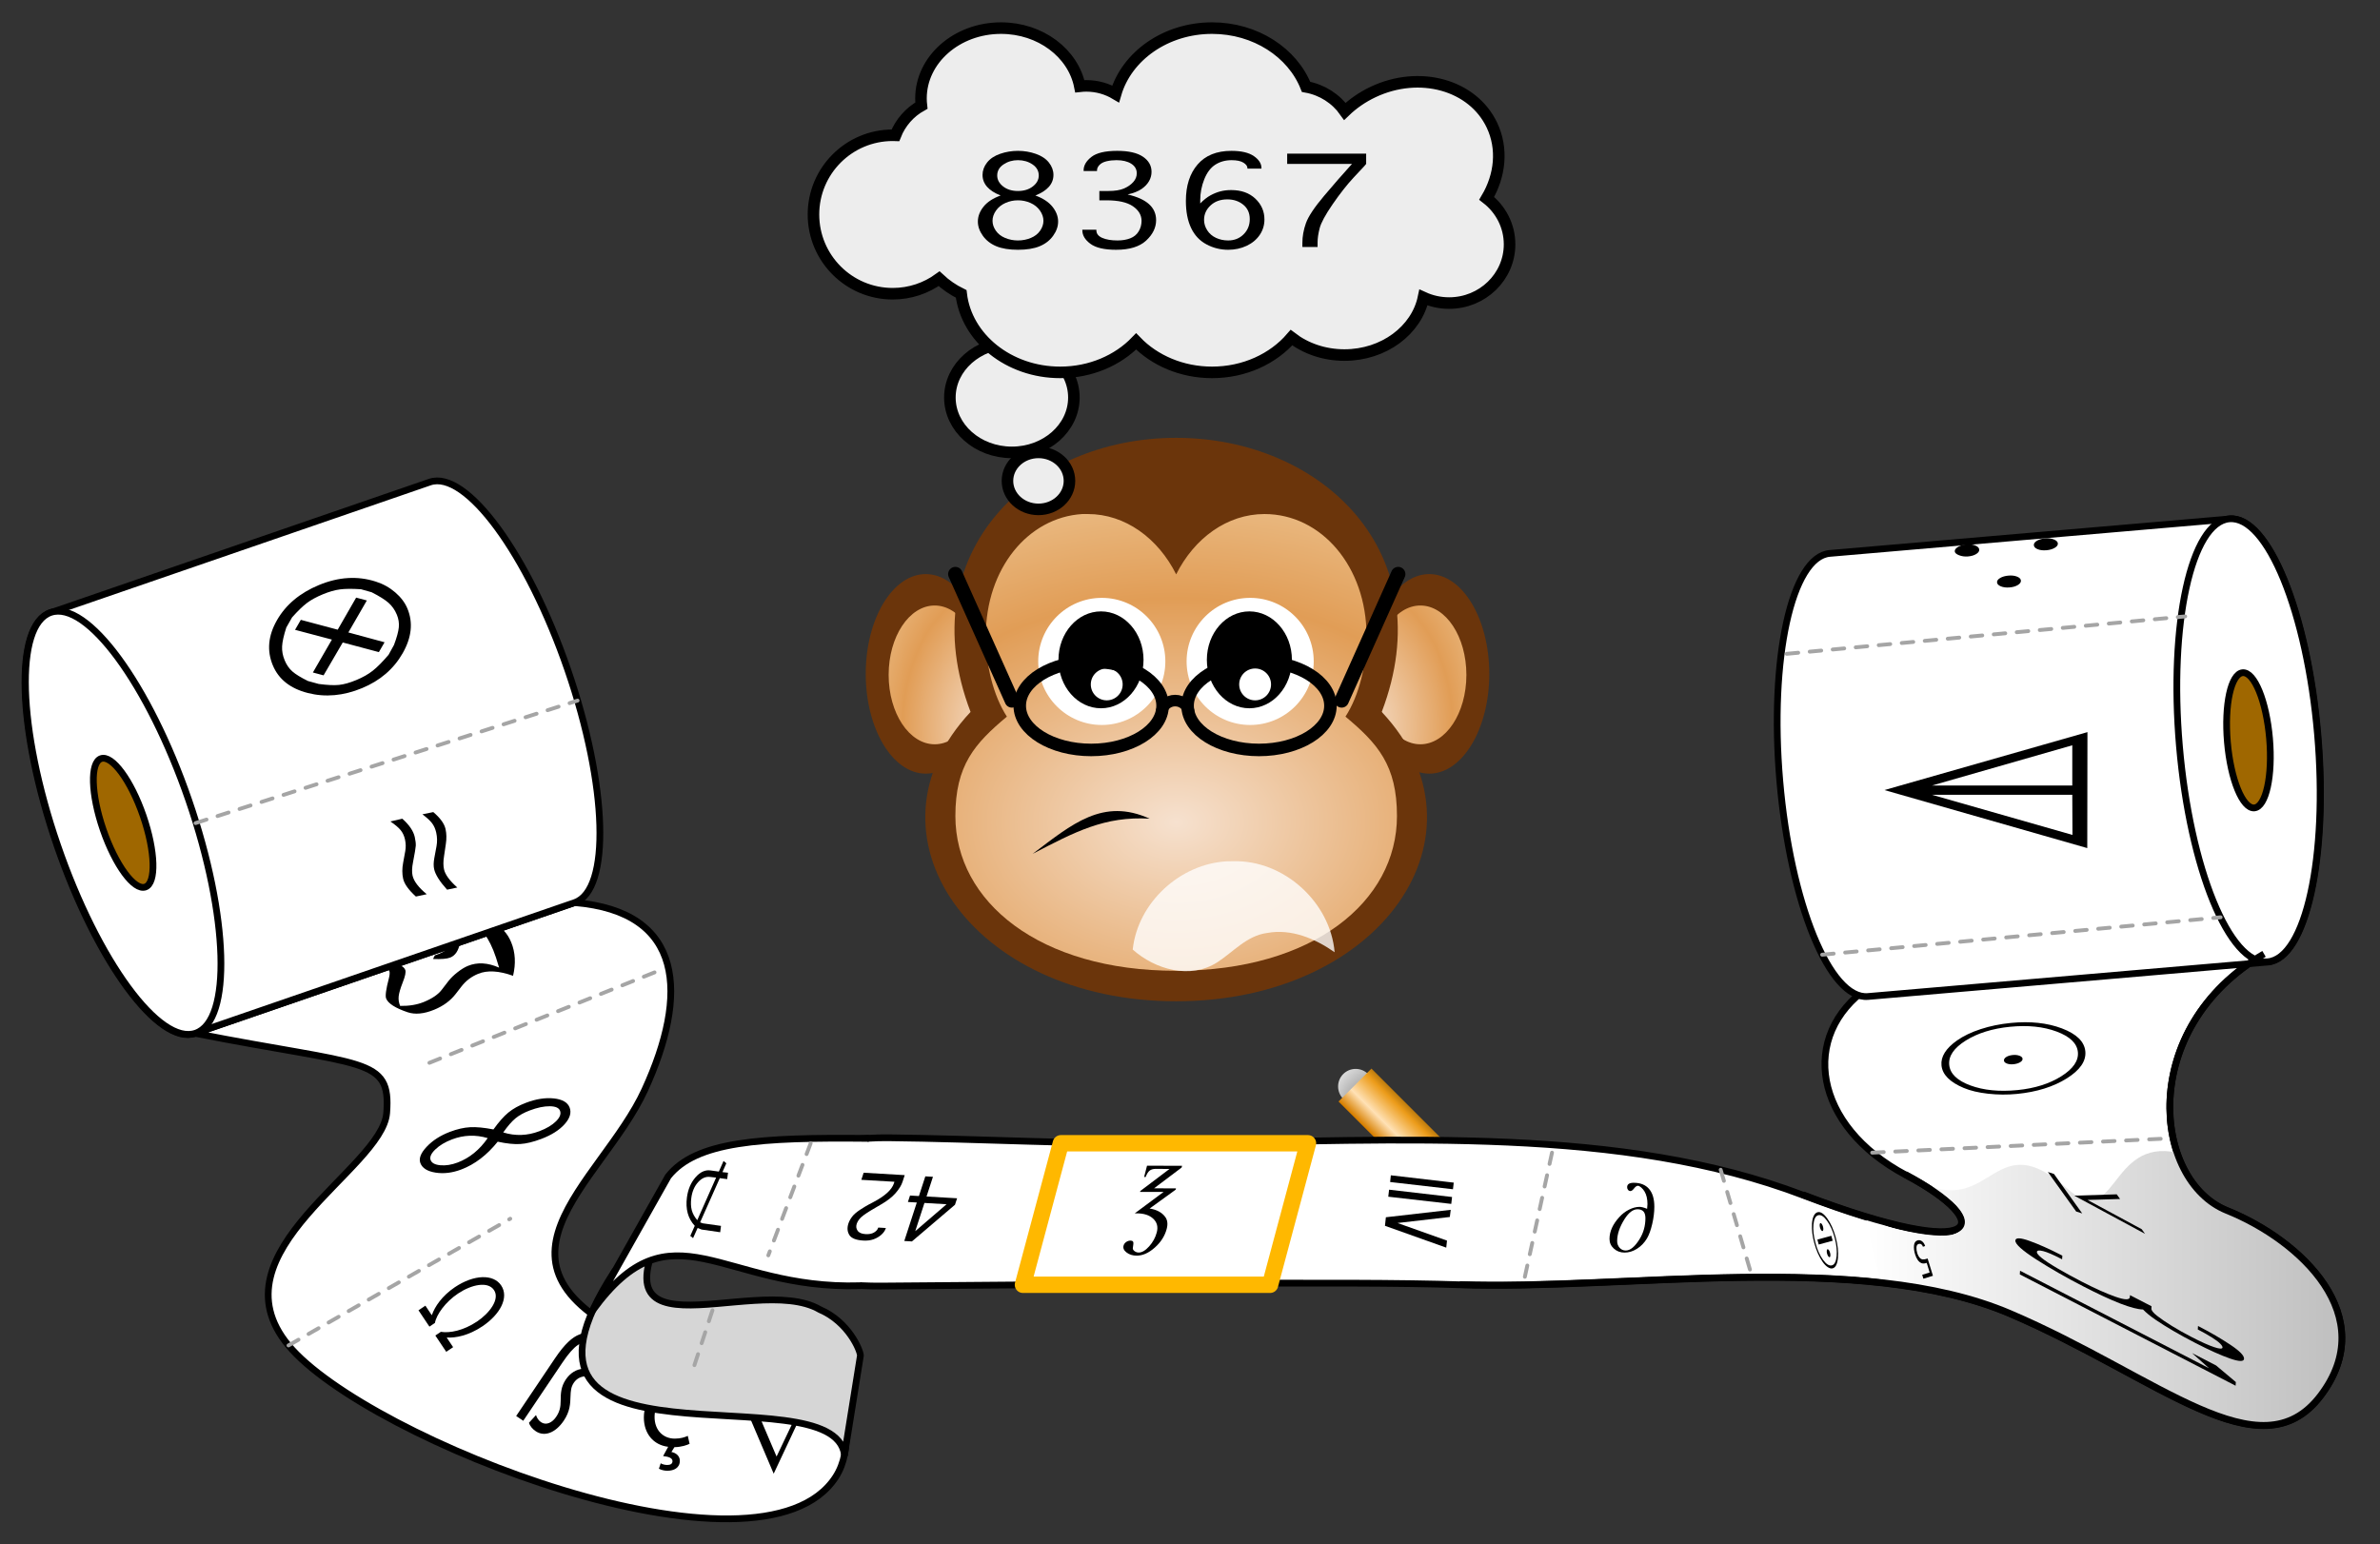 <?xml version="1.0" encoding="utf-8"?>
<!-- Generator: Adobe Illustrator 14.0.0, SVG Export Plug-In . SVG Version: 6.00 Build 43363)  -->
<!DOCTYPE svg PUBLIC "-//W3C//DTD SVG 1.1//EN" "http://www.w3.org/Graphics/SVG/1.1/DTD/svg11.dtd">
<svg version="1.1"
	 id="svg1307" xmlns:svg="http://www.w3.org/2000/svg" inkscape:version="0.47 r22583" xmlns:sodipodi="http://sodipodi.sourceforge.net/DTD/sodipodi-0.dtd" sodipodi:version="0.32" inkscape:export-xdpi="90" xmlns:rdf="http://www.w3.org/1999/02/22-rdf-syntax-ns#" xmlns:inkscape="http://www.inkscape.org/namespaces/inkscape" inkscape:export-ydpi="90" xmlns:dc="http://purl.org/dc/elements/1.1/" sodipodi:docname="face-monkey.svg" xmlns:cc="http://creativecommons.org/ns#" xmlns:ns1="http://sozi.baierouge.fr" inkscape:export-filename="/home/ulisse/Desktop/greasemonkey/greasemonkey.png" inkscape:output_extension="org.inkscape.output.svg.inkscape"
	 xmlns="http://www.w3.org/2000/svg" xmlns:xlink="http://www.w3.org/1999/xlink" x="0px" y="0px" width="2472px" height="1604px"
	 viewBox="-1199.5 -832.5 2472 1604" enable-background="new -1199.5 -832.5 2472 1604" xml:space="preserve">
<rect x="-1199.5" y="-832.5" width="2472" height="1604" fill="#333333" stroke="none"/>
<path id="path5040" sodipodi:cx="-9.25" sodipodi:cy="14.75" sodipodi:type="arc" sodipodi:ry="4.75" sodipodi:rx="4.75" inkscape:export-xdpi="1256.7957" inkscape:export-ydpi="1256.7957" inkscape:export-filename="/Users/mdespont/Desktop/recherche en cours/kong/path5090.png" fill="#6B350B" d="
	M222.71-132.524c0,57.239,27.927,103.648,62.328,103.648c34.421,0,62.327-46.409,62.327-103.648s-27.906-103.638-62.327-103.638
	C250.637-236.162,222.71-189.763,222.71-132.524z"/>
<radialGradient id="path5042_1_" cx="-327.805" cy="-66.547" r="112.939" gradientTransform="matrix(-1.69 0 0 -2.547 -340.33 -247.038)" gradientUnits="userSpaceOnUse">
	<stop  offset="0" style="stop-color:#F6E1CF"/>
	<stop  offset="0.5" style="stop-color:#E19D56"/>
	<stop  offset="1" style="stop-color:#F4DCB7"/>
</radialGradient>
<path id="path5042" sodipodi:cx="-9.25" sodipodi:cy="14.75" sodipodi:type="arc" sodipodi:ry="4.75" sodipodi:rx="4.75" inkscape:export-xdpi="1256.7957" inkscape:export-ydpi="1256.7957" inkscape:export-filename="/Users/mdespont/Desktop/recherche en cours/kong/path5090.png" fill="url(#path5042_1_)" d="
	M227.965-131.458c0,39.811,21.389,72.081,47.806,72.081c26.396,0,47.806-32.271,47.806-72.081c0-39.801-21.41-72.071-47.806-72.071
	C249.354-203.529,227.965-171.259,227.965-131.458z"/>
<path id="path5046" sodipodi:cx="-9.25" sodipodi:cy="14.75" sodipodi:type="arc" sodipodi:ry="4.75" sodipodi:rx="4.75" inkscape:export-xdpi="1256.7957" inkscape:export-ydpi="1256.7957" inkscape:export-filename="/Users/mdespont/Desktop/recherche en cours/kong/path5090.png" fill="#6B350B" d="
	M-175.654-132.524c0,57.239-27.896,103.648-62.317,103.648c-34.412,0-62.317-46.409-62.317-103.648s27.906-103.638,62.317-103.638
	C-203.55-236.162-175.654-189.763-175.654-132.524z"/>
<radialGradient id="path5048_1_" cx="107.394" cy="-66.547" r="112.939" gradientTransform="matrix(1.69 0 0 -2.547 -347.909 -247.038)" gradientUnits="userSpaceOnUse">
	<stop  offset="0" style="stop-color:#F6E1CF"/>
	<stop  offset="0.5" style="stop-color:#E19D56"/>
	<stop  offset="1" style="stop-color:#F4DCB7"/>
</radialGradient>
<path id="path5048" sodipodi:cx="-9.25" sodipodi:cy="14.75" sodipodi:type="arc" sodipodi:ry="4.75" sodipodi:rx="4.75" inkscape:export-xdpi="1256.7957" inkscape:export-ydpi="1256.7957" inkscape:export-filename="/Users/mdespont/Desktop/recherche en cours/kong/path5090.png" fill="url(#path5048_1_)" d="
	M-180.888-131.458c0,39.811-21.399,72.081-47.806,72.081c-26.406,0-47.806-32.271-47.806-72.081
	c0-39.801,21.399-72.071,47.806-72.071C-202.287-203.529-180.888-171.259-180.888-131.458z"/>
<path id="path5050" inkscape:export-xdpi="1256.7957" inkscape:export-ydpi="1256.7957" inkscape:export-filename="/Users/mdespont/Desktop/recherche en cours/kong/path5090.png" sodipodi:nodetypes="czczc" fill="#6B350B" d="
	M235.659-92.982c118.637,126.558,0,300.549-213.542,300.549c-213.544,0-332.19-173.991-213.544-300.549
	c-63.279-166.089,63.27-284.725,213.544-284.725C172.38-377.707,298.918-259.071,235.659-92.982z"/>
<radialGradient id="path5052_1_" cx="200.213" cy="-203.421" r="317.722" gradientTransform="matrix(2.079 0 0 -1.465 -394.08 -276.277)" gradientUnits="userSpaceOnUse">
	<stop  offset="0" style="stop-color:#F6E1CF"/>
	<stop  offset="0.5" style="stop-color:#E19D56"/>
	<stop  offset="1" style="stop-color:#F4DCB7"/>
</radialGradient>
<path id="path5052" inkscape:export-xdpi="1256.7957" inkscape:export-ydpi="1256.7957" inkscape:export-filename="/Users/mdespont/Desktop/recherche en cours/kong/path5090.png" sodipodi:nodetypes="cscssscsscsc" fill="url(#path5052_1_)" d="
	M-75.327-298.541c-56.524,3.486-100.255,56.908-100.255,126.475c0,30.296,7.592,61.853,21.896,83.965
	c-33.429,27.927-53.535,50.475-53.505,103.307c0.042,88.703,86.965,160.732,229.328,160.691
	c142.363-0.021,229.286-71.988,229.327-160.691c0.041-52.832-20.065-75.38-53.494-103.307
	c14.294-22.112,21.886-53.669,21.886-83.965c0-71.812-46.916-126.475-105.996-126.475c-38.765,0-72.938,25.103-91.723,62.658
	c-18.783-37.555-52.966-62.658-91.743-62.658c-1.841,0-3.91-0.104-5.73,0H-75.327z"/>
<g id="g5056" transform="translate(114.32 -50.203)" inkscape:export-xdpi="1256.7957" inkscape:export-ydpi="1256.7957" inkscape:export-filename="/Users/mdespont/Desktop/recherche en cours/kong/path5090.png">
	<g id="g5058" transform="matrix(.411 0 0 .411 37.955 10.947)">
		
			<path id="path5060" sodipodi:cx="120" sodipodi:cy="592.36218" sodipodi:type="arc" sodipodi:ry="57.142857" sodipodi:rx="57.142857" fill="#FFFFFF" d="
			M30.979-258.379c0,88.717-71.89,160.635-160.608,160.635c-88.716,0-160.637-71.918-160.637-160.635
			c0-88.694,71.92-160.635,160.637-160.635C-40.911-419.015,30.979-347.073,30.979-258.379z"/>
		
			<path id="path5062" sodipodi:cx="120" sodipodi:cy="592.36218" sodipodi:type="arc" sodipodi:ry="57.142857" sodipodi:rx="57.142857" stroke="#000000" stroke-width="0.1" d="
			M-24.137-262.384c0,67.609-48.111,122.421-107.51,122.421c-59.344,0-107.457-54.812-107.457-122.421
			c0-67.634,48.113-122.448,107.457-122.448C-72.248-384.832-24.137-330.018-24.137-262.384z"/>
		
			<path id="path5064" sodipodi:cx="120" sodipodi:cy="592.36218" sodipodi:type="arc" sodipodi:ry="57.142857" sodipodi:rx="57.142857" fill="#FFFFFF" stroke="#000000" stroke-width="0.1" d="
			M-76.883-200.246c0,22.218-17.985,40.252-40.251,40.252c-22.218,0-40.253-18.034-40.253-40.252
			c0-22.242,18.035-40.252,40.253-40.252C-94.868-240.498-76.883-222.488-76.883-200.246z"/>
	</g>
	<g id="g5066" transform="matrix(.411 0 0 .411 28.22 10.947)">
		
			<path id="path5068" sodipodi:cx="120" sodipodi:cy="592.36218" sodipodi:type="arc" sodipodi:ry="57.142857" sodipodi:rx="57.142857" fill="#FFFFFF" d="
			M-320.309-258.379c0,88.717-71.918,160.635-160.635,160.635s-160.632-71.918-160.632-160.635
			c0-88.694,71.914-160.635,160.632-160.635S-320.309-347.073-320.309-258.379z"/>
		
			<path id="path5070" sodipodi:cx="120" sodipodi:cy="592.36218" sodipodi:type="arc" sodipodi:ry="57.142857" sodipodi:rx="57.142857" stroke="#000000" stroke-width="0.1" d="
			M-375.448-262.384c0,67.609-48.115,122.421-107.486,122.421c-59.371,0-107.485-54.812-107.485-122.421
			c0-67.634,48.113-122.448,107.485-122.448C-423.562-384.832-375.448-330.018-375.448-262.384z"/>
		
			<path id="path5072" sodipodi:cx="120" sodipodi:cy="592.36218" sodipodi:type="arc" sodipodi:ry="57.142857" sodipodi:rx="57.142857" fill="#FFFFFF" stroke="#000000" stroke-width="0.1" d="
			M-428.194-200.246c0,22.218-18.037,40.252-40.255,40.252c-22.218,0-40.252-18.034-40.252-40.252
			c0-22.242,18.034-40.252,40.252-40.252C-446.231-240.498-428.194-222.488-428.194-200.246z"/>
	</g>
</g>
<ellipse fill="none" stroke="#000000" stroke-width="13" cx="-66.158" cy="-99.425" rx="74.176" ry="45.925"/>
<ellipse fill="none" stroke="#000000" stroke-width="13" cx="108.179" cy="-99.425" rx="74.176" ry="45.925"/>
<line fill="none" stroke="#000000" stroke-width="15" stroke-linecap="round" stroke-linejoin="round" x1="-207.233" y1="-236.162" x2="-148.5" y2="-104.951"/>
<line fill="none" stroke="#000000" stroke-width="15" stroke-linecap="round" stroke-linejoin="round" x1="252.736" y1="-236.162" x2="194.004" y2="-104.951"/>
<path fill="none" stroke="#000000" stroke-width="12" stroke-linecap="round" stroke-linejoin="round" d="M6.916-91.72
	c0-7.209,6.342-13.054,14.166-13.054c7.822,0,14.167,5.845,14.167,13.054"/>
<path d="M-126.917,54.418c43.935-22.831,74.78-39.271,121.518-36.53C-54.005-4.032-85.786,23.367-126.917,54.418z"/>
<g>
	<g>
		<path id="imagebot_30" d="M77.607,838.176c-79.542,0-143.987,64.45-143.987,143.977c0,79.547,64.444,143.997,143.987,143.997
			c26.222,0,50.808-7.035,71.988-19.264c6.54,6.008,15.194,9.762,24.757,9.762c3.952,0,7.747-0.653,11.302-1.8l23.277,23.274
			c0.197,5.099,2.054,9.802,5.135,13.455l-4.644,4.644l134.058,133.98l5.236-5.137c3.972,3.754,9.347,6.124,15.256,6.124
			c12.189,0,22.049-9.88,22.049-22.129c0-5.927-2.371-11.261-6.186-15.214l4.942-4.939l-133.979-133.997l-5.612,5.55
			c-3.774-3.181-8.654-5.097-13.967-5.176l-22.469-22.485c1.503-3.992,2.296-8.319,2.296-12.843c0-9.405-3.677-17.881-9.524-24.383
			c12.783-21.494,20.133-46.589,20.133-73.42C221.653,902.626,157.144,838.176,77.607,838.176z M77.607,849.972
			c10.76,0.019,21.54,1.363,31.977,3.953c51.194,11.893,91.677,57.298,98.91,109.163c8.14,50.818-17.248,104.362-60.874,131.331
			c-45.81,29.617-109.528,25.588-151.948-8.397c-40.66-31.336-59.176-87.41-46.184-136.905
			C-36.755,892.134,18.988,848.984,77.607,849.972z M199.305,1059.15c-0.731,1.207-1.442,2.371-2.232,3.516
			c-1.54,2.293-3.201,4.526-4.859,6.738c-1.127,1.482-2.233,2.965-3.397,4.386c-1.484,1.781-3.026,3.499-4.585,5.178
			c2.806-3.063,5.453-6.263,7.982-9.564C194.722,1066.106,197.073,1062.666,199.305,1059.15z"/>
		<g>
			
				<linearGradient id="imagebot_28_1_" gradientUnits="userSpaceOnUse" x1="-1186.354" y1="1659.799" x2="-1186.354" y2="1664.964" gradientTransform="matrix(18.127 18.127 11.227 -11.227 3048.677 41282.078)">
				<stop  offset="0" style="stop-color:#9C9C9C"/>
				<stop  offset="1" style="stop-color:#FFFFFF"/>
			</linearGradient>
			<polygon id="imagebot_28" fill="url(#imagebot_28_1_)" points="199.789,1083.827 236.249,1120.288 213.669,1142.87 
				177.208,1106.41 			"/>
			
				<radialGradient id="imagebot_26_1_" cx="-322.573" cy="773.607" r="111.543" gradientTransform="matrix(1.837 0 0 -1.835 670.409 2534.207)" gradientUnits="userSpaceOnUse">
				<stop  offset="0" style="stop-color:#D5F6FF"/>
				<stop  offset="1" style="stop-color:#0098BE"/>
			</radialGradient>
			<path id="imagebot_26" opacity="0.404" fill="url(#imagebot_26_1_)" enable-background="new    " d="M77.607,849.972
				c-58.619-0.988-114.339,42.163-128.095,99.164c-12.996,49.495,5.473,105.589,46.131,136.904
				c42.421,33.985,106.191,37.995,151.997,8.378c43.625-26.969,69.033-80.513,60.893-131.331
				c-7.233-51.865-47.794-97.288-98.968-109.183C99.119,851.315,88.362,849.991,77.607,849.972z"/>
			
				<linearGradient id="imagebot_24_1_" gradientUnits="userSpaceOnUse" x1="-1211.243" y1="1582.361" x2="-1211.243" y2="1585.145" gradientTransform="matrix(143.216 0 0 -143.179 173546.797 227696.828)">
				<stop  offset="0" style="stop-color:#999999"/>
				<stop  offset="1" style="stop-color:#E6E6E6"/>
			</linearGradient>
			<path id="imagebot_24" fill="url(#imagebot_24_1_)" d="M77.607,838.176c-79.542,0-144.002,64.45-144.002,143.997
				c0,79.547,64.46,143.996,144.002,143.996c79.538,0,144.066-64.45,144.066-143.996
				C221.673,902.626,157.144,838.176,77.607,838.176z M77.607,849.972c4.56,0,9.107,0.277,13.549,0.731
				c4.444,0.456,8.808,1.087,13.11,1.976c4.302,0.87,8.54,2.015,12.67,3.299c4.148,1.285,8.199,2.708,12.151,4.387
				c3.973,1.68,7.767,3.535,11.499,5.571c3.757,2.034,7.41,4.288,10.928,6.658c3.518,2.372,6.915,4.921,10.175,7.627
				c3.259,2.687,6.382,5.493,9.385,8.496c2.984,2.984,5.867,6.104,8.555,9.366c2.706,3.26,5.256,6.678,7.627,10.193
				c2.37,3.497,4.562,7.152,6.598,10.906c2.034,3.737,3.893,7.627,5.552,11.58c1.679,3.953,3.18,7.941,4.465,12.072
				c1.304,4.149,2.352,8.378,3.242,12.683c0.868,4.289,1.579,8.734,2.034,13.18c0.456,4.447,0.672,8.911,0.672,13.476
				c0,4.563-0.216,9.107-0.672,13.554c-0.455,4.446-1.166,8.812-2.034,13.1c-0.89,4.306-1.938,8.535-3.242,12.684
				c-1.284,4.13-2.786,8.201-4.465,12.151c-1.659,3.953-3.518,7.745-5.552,11.499c-2.036,3.756-4.228,7.39-6.598,10.908
				c-2.371,3.516-4.921,6.934-7.627,10.194c-2.688,3.262-5.571,6.383-8.555,9.366c-3.003,3.003-6.126,5.887-9.385,8.575
				c-3.26,2.686-6.657,5.236-10.175,7.607c-3.518,2.39-7.171,4.562-10.928,6.598c-3.731,2.037-7.526,3.893-11.499,5.572
				c-3.952,1.679-8.003,3.18-12.151,4.466c-4.13,1.283-8.368,2.35-12.67,3.22c-4.302,0.889-8.666,1.602-13.11,2.055
				c-4.442,0.453-8.988,0.652-13.549,0.652c-4.563,0-9.036-0.199-13.48-0.652c-4.442-0.453-8.88-1.166-13.184-2.055
				c-4.302-0.87-8.458-1.937-12.597-3.22c-4.138-1.285-8.205-2.787-12.159-4.466c-3.955-1.679-7.829-3.535-11.572-5.572
				c-3.748-2.036-7.397-4.208-10.914-6.598c-3.515-2.371-6.917-4.921-10.182-7.607c-3.264-2.687-6.384-5.571-9.375-8.575
				c-2.99-2.984-5.801-6.104-8.497-9.366c-2.693-3.26-5.243-6.678-7.616-10.194c-2.378-3.518-4.632-7.152-6.667-10.908
				c-2.036-3.754-3.893-7.546-5.565-11.499c-1.672-3.95-3.11-8.021-4.394-12.151c-1.288-4.149-2.416-8.378-3.298-12.684
				c-0.879-4.288-1.527-8.654-1.976-13.1c-0.452-4.447-0.661-8.99-0.661-13.554c0-4.565,0.209-9.029,0.661-13.476
				c0.449-4.446,1.097-8.891,1.976-13.18c0.881-4.305,2.009-8.534,3.298-12.683c1.284-4.131,2.722-8.119,4.394-12.072
				c1.672-3.953,3.529-7.843,5.565-11.58c2.036-3.754,4.289-7.409,6.667-10.906c2.374-3.515,4.924-6.933,7.616-10.193
				c2.695-3.262,5.507-6.383,8.497-9.366c2.991-3.003,6.111-5.809,9.375-8.496c3.265-2.706,6.667-5.255,10.182-7.627
				c3.517-2.37,7.166-4.624,10.914-6.658c3.744-2.036,7.617-3.891,11.572-5.571c3.954-1.679,8.021-3.102,12.159-4.387
				c4.139-1.283,8.295-2.429,12.597-3.299c4.304-0.89,8.742-1.52,13.184-1.976C68.571,850.249,73.044,849.972,77.607,849.972z"/>
			
				<linearGradient id="imagebot_22_1_" gradientUnits="userSpaceOnUse" x1="-1171.666" y1="1589.207" x2="-1170.311" y2="1592.745" gradientTransform="matrix(30.588 0 0 -30.402 36008.551 49440.844)">
				<stop  offset="0" style="stop-color:#9C9C9C"/>
				<stop  offset="1" style="stop-color:#FFFFFF"/>
			</linearGradient>
			<path id="imagebot_22" fill="url(#imagebot_22_1_)" d="M149.536,1106.825c6.539,6.047,15.214,9.822,24.815,9.822
				c20.251,0,36.712-16.44,36.712-36.692c0-9.444-3.735-17.962-9.604-24.461c-1.422,2.411-2.826,4.862-4.386,7.172
				c-2.589,3.833-5.355,7.588-8.276,11.144c-2.945,3.557-6.046,6.915-9.307,10.177c-3.26,3.259-6.699,6.36-10.254,9.303
				c-3.557,2.925-7.232,5.692-11.067,8.28C155.404,1103.427,152.441,1105.146,149.536,1106.825z"/>
			<g>
				<g id="imagebot_2">
					<g id="imagebot_3" transform="translate(-59, -118) matrix(0.982, 0, 0, 0.982, 60.006, -664.075)">
						<g id="imagebot_4">
							<g>
								<g id="imagebot_19">
									<g id="imagebot_20" opacity="0.788">
										<path id="imagebot_21" fill="#FFFFFF" d="M75.58,859.721c-49.698,2.451-94.683,43.509-100.026,93.357
											c23.903,21.241,60.878,31.772,89.407,13.514c17.1-11.084,31.349-28.253,52.734-31.04
											c25.509-4.799,50.918,5.968,71.426,20.372c-4.485-53.03-53.822-97.685-107.06-96.262
											C79.901,859.683,77.74,859.603,75.58,859.721z"/>
									</g>
								</g>
							</g>
							
								<radialGradient id="imagebot_9_1_" cx="-453.694" cy="1473.535" r="22.294" gradientTransform="matrix(2.842 0.761 0.945 -3.528 127.323 6671.629)" gradientUnits="userSpaceOnUse">
								<stop  offset="0" style="stop-color:#666666"/>
								<stop  offset="1" style="stop-color:#FFFFFF"/>
							</radialGradient>
							<path id="imagebot_9" fill="url(#imagebot_9_1_)" d="M229.968,1097.915c0,10.268-8.322,18.591-18.591,18.591
								c-10.267,0-18.592-8.323-18.592-18.591s8.325-18.591,18.592-18.591C221.646,1079.324,229.968,1087.647,229.968,1097.915z"/>
							
								<linearGradient id="imagebot_7_1_" gradientUnits="userSpaceOnUse" x1="491.407" y1="1475.915" x2="448.79" y2="1531.255" gradientTransform="matrix(1.017 0 0 -1.017 -154.828 2737.136)">
								<stop  offset="0" style="stop-color:#9C9C9C"/>
								<stop  offset="1" style="stop-color:#FFFFFF"/>
							</linearGradient>
							<path id="imagebot_7" fill="url(#imagebot_7_1_)" d="M342.082,1208.988c0,10.267-8.321,18.59-18.59,18.59
								c-10.269,0-18.592-8.323-18.592-18.59s8.323-18.589,18.592-18.589C333.761,1190.399,342.082,1198.721,342.082,1208.988z"/>
							
								<linearGradient id="imagebot_5_1_" gradientUnits="userSpaceOnUse" x1="-1004.435" y1="1508.61" x2="-1004.438" y2="1510.576" gradientTransform="matrix(66.631 66.631 20.549 -20.549 36177.188 99096.844)">
								<stop  offset="0" style="stop-color:#D88000"/>
								<stop  offset="0.311" style="stop-color:#FFE1B5"/>
								<stop  offset="0.71" style="stop-color:#EC9C1A"/>
								<stop  offset="1" style="stop-color:#885600"/>
							</linearGradient>
							<polygon id="imagebot_5" fill="url(#imagebot_5_1_)" points="228.09,1078.989 341.066,1191.967 306.225,1226.806 
								193.249,1113.831 							"/>
						</g>
					</g>
					<title>Layer 1</title>
				</g>
			</g>
		</g>
	</g>
</g>
<path fill="#FFFFFF" stroke="#000000" stroke-width="7" d="M741.052,193.086c-71.996,50.012-56.997,143.988,38.998,194.986
	s82.496,92.999-106.494,21.002S258.901,352.077,28.25,355.077c-104.388,1.358-212.778-4.773-305.061-5.724
	C-388.432,348.205-482.602,415.063-511.5,451.5c-34.499,43.498-51.996,81.502,26,119s161.99,78.496-36-4
	s-53.71-167.928-8.298-266.923s41.385-185.019-72.846-194.503l-394.238,135.821c176.513,34.686,203.512,24.186,199.012,82.683
	s-182.991,143.993-101.995,241.488s490.476,257.987,568.472,136.493c35.644-55.521-23.751-170.937-93.438-146.06
	c-145.667,52-138.184-101.558-90.718-98.806c34.415,1.995,128.187,47.375,230.717,46.714c205.807-1.329,487.868-5.344,601.407-1.339
	c170.104,6,416.979-35.998,571.472,29.999s259.836,167.992,322.658,85.496s-20.145-161.351-97.155-192.42
	s-93.511-189.25,38.483-266.558L741.052,193.086z"/>
<g>
	<path d="M-663.383,638.379l40.315-59.909c10.167-15.11,18.138-22.07,25.477-24.835c6.133-2.42,11.671-1.967,16.782,1.473
		c7.96,5.357,9.653,17.857-0.158,32.437c-3.033,4.507-6.802,7.938-9.325,9.516c-5.465-0.019-10.141,2.226-13.174,6.732
		c-3.032,4.507-3.229,8.418-3.487,14.407c-0.215,7.557-0.526,15.436-6.948,24.979c-8.384,12.459-19.879,17.24-29.18,10.981
		c-3.101-2.086-5.917-5.138-7.009-8.761l7.317-7.978c1.019,3.188,2.74,5.696,5.254,7.387c5.362,3.609,11.602,0.489,15.704-5.607
		c3.746-5.566,4.652-10.349,4.662-16.696c0.049-7.67,0.333-14.604,5.327-22.027c4.549-6.76,11.071-10.844,18.512-11.228
		c1.489-1.309,3.078-3.128,4.505-5.249c6.154-9.146,6.203-16.814,1.008-20.311c-6.452-4.342-14.871,0.391-27.536,19.212
		l-40.672,60.439L-663.383,638.379z"/>
</g>
<g>
	<path d="M-395.902,698.299l-29.907-70.312h62.927L-395.902,698.299z M-392.912,680.477l22.767-47.791h-43.152L-392.912,680.477z"/>
</g>
<g>
	<path d="M-483.25,667.25c-2.5,1.25-8.25,3.375-15.75,3.5l-3.125,5c4.625,0.875,8.75,4,8.75,9.125c0,7.5-6.25,10.375-13,10.375
		c-2.875,0-6.375-0.75-8.75-2.125l1.875-5.625c1.875,1.125,4.375,1.75,6.875,1.75c2.875,0,5.375-1,5.375-4
		c-0.125-3.25-3.875-4.625-9.75-5.25l5.25-9.625c-15.375-1.875-25.25-13.75-25.25-30.5c0-18.5,12.75-32.125,32.5-32.125
		c6.5,0,12.25,1.625,15.25,3.25l-2.5,8.375c-2.625-1.375-6.75-2.875-12.75-2.875c-13.875,0-21.375,10.25-21.375,22.875
		c0,13.875,9,22.5,21,22.5c6.25,0,10.5-1.5,13.5-2.875L-483.25,667.25z"/>
</g>
<path fill="#D6D6D6" stroke="#000000" stroke-width="7" stroke-linecap="round" stroke-linejoin="round" d="M-487.93,403.266
	c-122.552,194.095,70.583,83.709,139.952,124.544c30,12.847,42.145,42.641,42.145,47.812l-16.531,103.033
	C-334.093,590.103-706.5,711.5-561.5,488.5L-487.93,403.266z"/>
<sodipodi:namedview  id="base" inkscape:cy="29.799148" showborder="true" inkscape:window-height="688" inkscape:document-units="px" pagecolor="#ffffff" inkscape:pageshadow="2" inkscape:pageopacity="0.0" inkscape:window-width="872" inkscape:showpageshadow="false" inkscape:window-y="0" inkscape:zoom="1.5663785" inkscape:window-x="278" borderopacity="0.09" bordercolor="#666" showguides="true" inkscape:guide-bbox="true" showgrid="false" inkscape:current-layer="layer1" inkscape:cx="35.042542" inkscape:grid-bbox="false" inkscape:grid-points="false" fill="#729fcf" inkscape:window-maximized="0">
	
		<inkscape:grid  enabled="true" originx="0px" id="GridFromPre046Settings" visible="true" originy="0px" opacity=".2" empcolor="#0000ff" empopacity="0.4" spacingx="0.5px" spacingy="0.5px" empspacing="2" type="xygrid" color="#0000ff" snapvisiblegridlinesonly="true">
		</inkscape:grid>
</sodipodi:namedview>
<g>
	<path fill="#FFFFFF" stroke="#000000" stroke-width="7" d="M740.645,202.618c-39.616,3.412-80.605-96.858-91.551-223.959
		c-10.945-127.101,12.297-232.902,51.913-236.314l415.44-35.777c39.615-3.412,80.604,96.858,91.55,223.96
		c10.945,127.101-12.297,232.902-51.912,236.313L740.645,202.618z"/>
	
		<ellipse transform="matrix(0.996 -0.086 0.086 0.996 9.621 97.257)" fill="#FFFFFF" stroke="#000000" stroke-width="7" cx="1136.266" cy="-63.294" rx="71.996" ry="230.988"/>
	
		<ellipse transform="matrix(0.996 -0.086 0.086 0.996 9.62 97.256)" fill="#9F6700" stroke="#000000" stroke-width="7" cx="1136.266" cy="-63.294" rx="21.973" ry="70.497"/>
</g>
<polygon fill="#FFFFFF" stroke="#FFB800" stroke-width="17" stroke-linecap="round" stroke-linejoin="round" points="
	119.664,502.069 -137.014,502.069 -97.627,355.077 159.051,355.077 "/>
<path fill="#FFFFFF" stroke="#000000" stroke-width="7" stroke-linecap="round" stroke-linejoin="round" d="M-298.259,349.982
	c-111.622-1.148-178.343,3.081-207.241,39.519l-78.302,139.038C-501.5,415.5-450.4,507.5-306.282,503.036"/>
<line fill="none" stroke="#A5A5A5" stroke-width="4" stroke-linecap="round" stroke-linejoin="round" stroke-dasharray="12" x1="-976.556" y1="105.074" x2="-976.558" y2="105.074"/>
<line fill="none" stroke="#A5A5A5" stroke-width="4" stroke-linecap="round" stroke-linejoin="round" stroke-dasharray="12" x1="693.079" y1="159.204" x2="1106.967" y2="120.335"/>
<line fill="none" stroke="#A5A5A5" stroke-width="4" stroke-linecap="round" stroke-linejoin="round" stroke-dasharray="12" x1="656.272" y1="-153.35" x2="1070.16" y2="-192.219"/>
<line fill="none" stroke="#A5A5A5" stroke-width="4" stroke-linecap="round" stroke-linejoin="round" stroke-dasharray="12" x1="745.062" y1="364.821" x2="1057.551" y2="349.821"/>
<line fill="none" stroke="#A5A5A5" stroke-width="4" stroke-linecap="round" stroke-linejoin="round" stroke-dasharray="12" x1="412.5" y1="364.821" x2="382.5" y2="502.069"/>
<line fill="none" stroke="#A5A5A5" stroke-width="4" stroke-linecap="round" stroke-linejoin="round" stroke-dasharray="12" x1="587.688" y1="382.604" x2="620.507" y2="494.432"/>
<line fill="none" stroke="#A5A5A5" stroke-width="4" stroke-linecap="round" stroke-linejoin="round" stroke-dasharray="12" x1="-357.5" y1="355.077" x2="-401.5" y2="471.5"/>
<line fill="none" stroke="#A5A5A5" stroke-width="4" stroke-linecap="round" stroke-linejoin="round" stroke-dasharray="12" x1="-753.5" y1="271.5" x2="-515.5" y2="175.898"/>
<line fill="none" stroke="#A5A5A5" stroke-width="4" stroke-linecap="round" stroke-linejoin="round" stroke-dasharray="12" x1="-899.866" y1="565.066" x2="-669.5" y2="433.445"/>
<line fill="none" stroke="#A5A5A5" stroke-width="4" stroke-linecap="round" stroke-linejoin="round" stroke-dasharray="12" x1="-459.5" y1="528.538" x2="-481.5" y2="595.5"/>
<linearGradient id="SVGID_1_" gradientUnits="userSpaceOnUse" x1="738.391" y1="505.638" x2="1232.871" y2="505.638">
	<stop  offset="0" style="stop-color:#FFFFFF"/>
	<stop  offset="1" style="stop-color:#BFBFBF"/>
</linearGradient>
<path fill="url(#SVGID_1_)" d="M745.062,463.778l8.877,36.207c93.638-0.415,227.57,73.075,314.933,123.683
	s131.648,11.687,150.081-18.288s27.321-86.225-30.811-133.758s-109.78-49.479-126.48-106.801
	c-70.919-15.505-62.351,83.13-114.507,36.941c-74.418-65.903-77.166,26.389-147.827-4.252c63.133,31.539,45.414,59.985,3.952,53.51
	c-55.744-8.706-49.691-17.292-64.89-19.454L745.062,463.778z"/>
<g>
	<path d="M-735.421,557.059l6.564,9.826l-7.171,4.791l-11.298-16.91l5.716-3.82c9.289,1.527,23.491-1.291,37.626-10.736
		c12.784-8.541,23.971-23.072,17.585-32.631c-6.341-9.49-23.485-5.674-37.308,3.562c-13.096,8.75-22.441,21.762-24.065,30.582
		l-5.716,3.82l-11.344-16.979l7.171-4.791l6.521,9.76l0.312-0.209c2.828-8.367,10.423-19.725,23.785-28.752
		c20.06-13.402,40.12-13.754,48.113-1.791c8.352,12.498-1.078,30.111-19.579,42.473c-14.447,9.652-27.684,12.115-36.6,11.596
		L-735.421,557.059z"/>
</g>
<g>
	<path d="M963.198,427.953l-6.285-2.007L927.509,384.9l6.376,2.067L963.198,427.953z M1028.454,449.15l-73.443-39.654l44.039-1.392
		l3.464,4.836l-33.71,1.029l56.216,30.386L1028.454,449.15z"/>
</g>
<g>
	<path d="M-8.129,378.36l36.405,0.122l-0.49,1.831l-28.601,21.545l22.75,0.062l-0.299,1.343l-27.039,19.592
		c7.374,1.181,12.759,4.09,16.154,8.729c2.395,3.215,2.898,7.406,1.515,12.573c-1.952,7.283-6.065,13.713-12.339,19.287
		c-6.276,5.574-12.526,8.362-18.751,8.362c-4.15,0-7.646-1.078-10.485-3.235c-2.84-2.156-3.912-4.536-3.214-7.141
		c0.403-1.506,1.298-2.757,2.685-3.755c1.386-0.996,2.914-1.495,4.582-1.495c2.319,0,3.295,1.221,2.925,3.662l-0.546,4.09
		c-0.143,1.14,0.439,2.197,1.744,3.174s2.771,1.465,4.398,1.465c3.378,0,6.981-2.136,10.812-6.409
		c3.831-4.272,6.465-9.094,7.904-14.465c1.538-5.737,0.325-10.478-3.636-14.222c-3.962-3.742-9.726-5.615-17.294-5.615l-1.97,0.062
		l29.956-22.277h-24.414l0.262-0.978l30.303-22.888l-14.128-0.122c-2.767,0-4.924,0.61-6.472,1.831s-2.935,3.438-4.163,6.653
		l-1.571-0.062L-8.129,378.36z"/>
</g>
<g>
	<path d="M-666.615,181.115c-14.698-5.271-26.786-5.957-36.261-2.058c-6.926,2.85-12.648,7.167-17.17,12.955l-6.263,8.084
		c-5.403,6.964-12.768,12.365-22.098,16.205c-10.715,4.409-19.984,5.291-27.804,2.646c-12.687-4.313-20.087-9.044-22.204-14.188
		c-1.095-2.66-0.167-9.619,2.788-20.879c0.93-3.746,1.099-6.34,0.506-7.779c-0.574-1.396-2.646-3.016-6.218-4.859l2.257-3.835
		c7.176,0.871,12.166,1.812,14.971,2.826c2.802,1.013,4.645,2.587,5.524,4.725c0.879,2.136-0.029,6.562-2.719,13.278
		c-2.361,6.069-3.729,10.775-4.101,14.115c-0.374,3.34,0.132,6.688,1.514,10.045c9.435,0.146,17.688-1.236,24.759-4.146
		c8.455-3.479,14.55-7.619,18.286-12.419l7.251-9.409c2.344-3.004,5.451-6.017,9.322-9.036c3.871-3.021,7.446-5.205,10.727-6.555
		c9.767-4.02,20.582-3.422,32.444,1.792c-2.25-7.743-4.233-13.707-5.956-17.893c-4.055-9.854-7.944-16.246-11.663-19.178
		c-3.721-2.93-8.351-3.254-13.89-0.975c-2.843,1.17-4.919,2.646-6.229,4.436c-1.311,1.788-2.294,4.476-2.949,8.06
		c-1.445,7.884-4.753,12.892-9.928,15.021c-3.354,1.38-9.366,1.89-18.035,1.531l1.902-3.765c2.167-0.738,3.651-1.273,4.454-1.604
		c3.28-1.351,5.336-2.515,6.169-3.495c0.831-0.979,1.922-3.455,3.272-7.426c1-3.165,3.404-6.487,7.214-9.966
		c3.81-3.48,7.974-6.15,12.494-8.01c10.35-4.259,19.576-4.881,27.678-1.867c8.101,3.015,14.107,9.272,18.02,18.778
		C-664.228,156.78-663.583,168.395-666.615,181.115z"/>
</g>
<g>
	<path d="M-686.974,340.69c5.503-7.719,10.667-13.563,15.486-17.531c4.82-3.968,10.914-7.351,18.289-10.147
		c10.462-3.97,20.127-5.478,28.991-4.523c8.862,0.957,14.317,4.124,16.358,9.506c2.042,5.382,0.285,11.153-5.266,17.313
		c-5.554,6.161-13.562,11.228-24.024,15.196c-8.324,3.158-15.642,4.939-21.948,5.341c-6.309,0.405-14.129-0.401-23.463-2.417
		c-11.178,13.926-23.782,23.55-37.812,28.873c-9.274,3.518-18.181,4.607-26.714,3.265c-8.536-1.341-13.798-4.639-15.79-9.89
		c-1.817-4.791,0.382-10.467,6.598-17.031c6.214-6.562,14.257-11.715,24.128-15.46c7.492-2.842,14.468-4.437,20.934-4.788
		C-704.743,338.047-696.664,338.812-686.974,340.69z M-692.938,349.711c-12.565-3.718-24.912-3.276-37.041,1.325
		c-7.254,2.752-13.067,6.252-17.439,10.501c-4.375,4.25-5.975,7.917-4.804,11.002c1.171,3.086,4.567,4.873,10.197,5.366
		c5.626,0.494,11.591-0.456,17.896-2.848C-711.884,370.412-701.485,361.963-692.938,349.711z M-676.811,343.817
		c12.496,3.894,24.986,3.473,37.472-1.264c7.492-2.843,13.263-6.271,17.317-10.286c4.053-4.016,5.459-7.664,4.214-10.945
		c-1.17-3.085-4.759-4.652-10.762-4.703c-6.006-0.048-12.93,1.414-20.778,4.392c-5.947,2.257-10.84,4.957-14.678,8.103
		C-667.865,332.26-672.127,337.161-676.811,343.817z"/>
</g>
<g>
	<path d="M-444.217,392.313l-7.68-1.006l-20.416,45.901l2.706,1.004l18.983,2.682l-0.862,6.585l-19.318-2.79l-4.105-1.644
		l-4.744,10.562l-2.881-2.327l4.642-10.447c-7.013-7.552-9.722-17.4-8.131-29.547c1.089-8.311,4.04-15.239,8.855-20.786
		c4.814-5.547,9.981-7.959,15.503-7.236l8.788,1.217l4.896-11.063l2.865,2.455l-4.037,9.161l5.809,0.631L-444.217,392.313z
		 M-455.708,390.742l-6.238-0.688c-4.548-0.596-8.723,1.231-12.522,5.48c-3.802,4.249-6.137,9.698-7.008,16.347
		c-0.636,4.859-0.478,9.085,0.477,12.678c0.955,3.594,2.859,7.051,5.713,10.372L-455.708,390.742z"/>
</g>
<g>
	<path d="M511.291,423.145c0.244-2.197,0.365-3.824,0.365-4.883c0-5.33-1.017-9.704-3.051-13.122
		c-0.977-1.627-2.157-3.03-3.541-4.212c-1.383-1.18-2.522-1.748-3.418-1.709c-1.221,0.041-2.502,0.938-3.845,2.686
		c-1.465,1.873-2.727,2.809-3.784,2.809c-0.977,0-1.801-0.387-2.472-1.16c-0.672-0.772-1.007-1.729-1.007-2.869
		c0-3.051,2.277-4.577,6.836-4.577c6.957,0,12.268,2.126,15.93,6.378s5.493,10.428,5.493,18.524c0,5.615-0.743,11.606-2.228,17.976
		c-1.486,6.367-3.307,11.362-5.463,14.983c-2.727,4.517-6.175,8.087-10.346,10.712s-8.475,3.937-12.908,3.937
		c-4.355,0-8.047-1.374-11.078-4.12s-4.547-6.093-4.547-10.04c0-7.73,3.396-15.299,10.192-22.705
		c2.93-3.255,6.296-5.839,10.102-7.751c3.804-1.912,7.436-2.869,10.895-2.869C505.329,421.131,507.954,421.803,511.291,423.145z
		 M501.342,423.633c-4.68,0-9.176,3.398-13.488,10.193c-5.127,8.139-7.691,15.727-7.691,22.766c0,2.809,0.855,5.158,2.564,7.051
		c1.709,1.891,3.824,2.838,6.348,2.838c4.76,0,9.603-4.029,14.525-12.086c3.947-6.428,5.921-13.631,5.921-21.605
		C509.521,426.686,506.794,423.633,501.342,423.633z"/>
</g>
<g>
	<path d="M-238.397,389.431l7.919,0.464l-6.665,20.473l31.737,1.856l-2.182,6.703l-44.75,38.116l-7.919-0.463l13.013-39.973
		l-9.239-0.541l2.182-6.702l9.239,0.54L-238.397,389.431z M-239.325,417.07l-9.541,29.309l32.52-27.965L-239.325,417.07z"/>
	<path d="M-259.815,388.179l-2.261,6.946c-1.19,3.656-3.592,7.561-7.207,11.718c-3.615,4.155-8.702,8.111-15.265,11.867l-5.59,3.274
		c-7.48,4.322-12.417,7.595-14.812,9.814c-2.353,2.222-3.933,4.571-4.739,7.05c-0.846,2.6-0.523,4.957,0.968,7.073
		c1.491,2.115,4.238,3.291,8.237,3.524c3.641,0.213,6.575-0.351,8.804-1.689c2.23-1.34,3.635-2.903,4.216-4.689l0.14-0.428
		l7.919,0.464l-0.14,0.427c-0.767,2.354-2.283,4.544-4.552,6.564c-2.267,2.019-4.949,3.591-8.045,4.714
		c-3.096,1.122-6.685,1.564-10.765,1.326c-7.479-0.438-12.282-2.364-14.411-5.779c-2.128-3.415-2.458-7.377-0.99-11.887
		c0.768-2.356,2.047-4.723,3.84-7.103c1.794-2.379,4.59-4.803,8.39-7.271s6.83-4.299,9.093-5.491l3.973-2.065
		c12.461-6.474,19.789-13.083,21.983-19.825l0.536-1.646l-34.377-2.011l2.4-7.373L-259.815,388.179z"/>
</g>
<g>
	<path d="M252.038,437.901l51.391,18.286l-0.771,7.309l-63.659-22.687l0.954-8.877l67.352-7.721l-0.94,7.427L252.038,437.901z
		 M242.437,410.581l0.85-7.299l65.413,7.61l-0.834,7.162L242.437,410.581z M244.368,395.318l0.733-6.967l65.336,7.602l-0.802,6.89
		L244.368,395.318z"/>
</g>
<g>
	<path fill="#FFFFFF" stroke="#000000" stroke-width="7" d="M-753.123-331.708c37.594-12.952,101.756,74.326,143.31,194.94
		c41.554,120.614,44.763,228.891,7.169,241.843l-394.238,135.821c-37.593,12.951-101.755-74.326-143.309-194.94
		c-41.554-120.614-44.763-228.891-7.17-241.842L-753.123-331.708z"/>
	
		<ellipse transform="matrix(-0.946 0.326 -0.326 -0.946 -2078.443 392.999)" fill="#FFFFFF" stroke="#000000" stroke-width="7" cx="-1072.121" cy="22.504" rx="71.996" ry="230.988"/>
	
		<ellipse transform="matrix(-0.946 0.326 -0.326 -0.946 -2078.444 392.998)" fill="#9F6700" stroke="#000000" stroke-width="7" cx="-1072.122" cy="22.504" rx="21.973" ry="70.497"/>
</g>
<line fill="none" stroke="#A5A5A5" stroke-width="4" stroke-linecap="round" stroke-linejoin="round" stroke-dasharray="12" x1="-996.404" y1="22.504" x2="-599.595" y2="-104.774"/>
<g>
	<path d="M-756.287,96.369l-11.271,2.41c-7.62-6.957-12.027-13.123-13.223-18.494c-1.126-5.061-1.126-10.6,0.002-16.621l2.21-12.096
		c0.719-3.963,0.62-8.006-0.298-12.129c-0.834-3.746-2.333-6.953-4.493-9.621c-2.161-2.664-5.716-5.676-10.666-9.031l12.373-2.854
		c7.227,6.389,11.541,12.738,12.946,19.049c0.848,3.809,1.193,6.863,1.038,9.16c-0.156,2.297-1.103,7.932-2.841,16.908
		c-1.134,5.693-1.297,10.352-0.491,13.975C-769.692,82.897-764.789,89.346-756.287,96.369z M-724.519,89.397l-10.603,2.262
		c-7.699-8.514-12.188-15.645-13.467-21.391c-0.695-3.125-0.637-6.908,0.175-11.35l2.317-12.514
		c0.833-4.645,0.73-9.307-0.312-13.992c-0.848-3.811-2.27-7.053-4.265-9.721c-1.996-2.67-5.356-5.775-10.079-9.312l11.292-2.316
		c7.233,6.125,11.478,12,12.729,17.621c1.071,4.811,1.166,10.033,0.287,15.672l-1.874,12.709c-0.836,5.234-0.837,9.725-0.003,13.473
		C-737.099,76.035-732.497,82.322-724.519,89.397z"/>
</g>
<g>
	<path d="M-776.3-200.292c6.027,14.537,4.368,29.991-4.979,46.36s-23.396,28.441-42.147,36.216
		c-19.386,8.038-38.18,9.723-56.385,5.062c-18.205-4.661-30.321-14.261-36.349-28.798c-6.305-15.206-4.839-30.844,4.399-46.92
		c9.236-16.076,23.745-28.212,43.525-36.414c20.413-8.463,40.083-9.663,59.009-3.597c7.576,2.396,14.317,6.132,20.225,11.208
		C-783.096-212.099-778.861-206.471-776.3-200.292z M-902.12-180.684c-2.68,8.285-4.137,14.824-4.375,19.611
		c-0.238,4.789,0.648,9.606,2.66,14.457c1.96,4.729,4.623,8.581,7.986,11.556s8.77,6.292,16.217,9.955l11.132,3.058
		c8.926,1.202,15.965,1.532,21.114,0.996c5.15-0.535,11.124-2.213,17.922-5.032c6.797-2.818,12.515-6.06,17.157-9.725
		c4.639-3.665,10.109-9.183,16.409-16.554l5.628-10.221c2.901-7.74,4.569-13.83,4.997-18.271c0.428-4.44-0.249-8.814-2.033-13.118
		c-2.036-4.91-4.891-9.002-8.564-12.275c-3.673-3.272-9.556-6.961-17.647-11.067l-11.015-3.105
		c-9.146-0.614-16.419-0.564-21.82,0.148c-5.402,0.711-11.343,2.412-17.824,5.099c-6.718,2.786-12.23,5.797-16.536,9.04
		c-4.306,3.241-9.46,8.239-15.46,14.99L-902.12-180.684z M-887.045-188.64l38.314,10.225l19.153-33.305l11.104,2.962l-19.191,33.216
		l37.608,10.196l-5.912,10.231l-37.532-10.016l-19.914,34.154l-11.104-2.963l19.758-34.195l-38.276-10.134L-887.045-188.64z"/>
</g>
<g>
	<path d="M968.641-72.003l-0.189,120.46l-210.66-60.278L968.641-72.003z M807.135-16.537h145.754v-41.789L807.135-16.537z
		 M953.079,34.778l-0.19-41.694H807.135L953.079,34.778z"/>
</g>
<g>
	<path d="M844.447-254.482c-3.274,0.256-6.336-0.167-9.181-1.271c-2.848-1.103-4.33-2.446-4.454-4.028
		c-0.13-1.663,1.045-3.224,3.525-4.684c2.479-1.458,5.438-2.324,8.877-2.593c3.356-0.263,6.331,0.137,8.929,1.199
		c2.595,1.062,3.961,2.466,4.098,4.209c0.137,1.745-0.936,3.308-3.216,4.69C850.744-255.578,847.887-254.752,844.447-254.482z
		 M887.619-222.294c-3.439,0.269-6.415-0.11-8.924-1.138c-2.511-1.027-3.832-2.393-3.966-4.097s0.961-3.238,3.283-4.604
		c2.322-1.365,5.285-2.189,8.889-2.472c3.355-0.263,6.267,0.111,8.736,1.122c2.467,1.01,3.769,2.368,3.902,4.071
		c0.134,1.704-0.941,3.248-3.221,4.629C894.037-223.399,891.138-222.57,887.619-222.294z M925.859-260.922
		c-3.521,0.276-6.516-0.091-8.981-1.103c-2.47-1.01-3.771-2.388-3.907-4.132c-0.137-1.744,0.955-3.299,3.28-4.665
		c2.32-1.365,5.283-2.189,8.886-2.472c3.274-0.257,6.19,0.148,8.744,1.212c2.555,1.066,3.897,2.43,4.028,4.092
		c0.134,1.704-0.982,3.241-3.347,4.609C932.199-262.01,929.298-261.191,925.859-260.922z"/>
</g>
<g>
	<path d="M888.906,230.106c20.231-2,37.963-0.119,53.189,5.645c15.228,5.765,23.34,13.689,24.337,23.774
		c1,10.116-5.447,19.52-19.34,28.21c-13.893,8.688-31.081,14.047-51.565,16.072c-9.991,0.988-20.008,0.922-30.048-0.201
		c-10.041-1.123-18.472-3.117-25.289-5.982c-14.495-6.057-22.214-13.863-23.159-23.42c-0.896-9.061,4.498-17.711,16.184-25.947
		c6.645-4.668,14.822-8.586,24.535-11.756C867.461,233.33,877.846,231.199,888.906,230.106z M888.345,234.063
		c-18.412,1.82-33.785,6.601-46.121,14.336c-12.339,7.738-18.055,16.168-17.153,25.291c0.902,9.123,8.234,16.225,21.997,21.303
		c13.764,5.078,30.071,6.686,48.922,4.821c17.97-1.776,33.139-6.56,45.503-14.346s18.101-16.181,17.211-25.179
		c-0.894-9.031-8.241-16.113-22.041-21.252C922.861,233.9,906.755,232.242,888.345,234.063z M891.056,263.404
		c2.64-0.26,4.963-0.012,6.974,0.745s3.08,1.786,3.209,3.089c0.132,1.336-0.715,2.556-2.542,3.66
		c-1.826,1.105-4.15,1.797-6.979,2.076c-2.577,0.256-4.821,0.016-6.734-0.721c-1.913-0.734-2.934-1.754-3.062-3.058
		c-0.139-1.396,0.658-2.642,2.391-3.737S888.29,263.678,891.056,263.404z"/>
</g>
<g>
	<path d="M688.308,426.719c3.014-0.816,6.374,1.33,10.079,6.439c3.704,5.108,6.638,11.651,8.799,19.629
		c2.168,8.003,2.939,15.164,2.315,21.486c-0.624,6.319-2.461,9.895-5.513,10.721c-1.488,0.403-3.189-0.025-5.104-1.285
		c-1.914-1.261-3.729-3.146-5.443-5.659c-3.641-5.312-6.483-11.746-8.531-19.307c-1.941-7.168-2.742-13.775-2.4-19.822
		c0.197-3.425,0.801-6.205,1.812-8.336C685.331,428.453,686.66,427.165,688.308,426.719z M688.995,429.813
		c-2.743,0.742-4.39,3.93-4.939,9.559s0.153,12.053,2.107,19.27c1.956,7.217,4.595,13.082,7.917,17.596
		c3.323,4.516,6.389,6.392,9.197,5.631c2.676-0.726,4.287-3.923,4.832-9.589c0.545-5.667-0.146-12.06-2.076-19.179
		c-1.935-7.143-4.572-12.996-7.913-17.559S691.737,429.069,688.995,429.813z M702.634,451.175l1.396,5.154l-14.505,3.93
		l-1.396-5.154L702.634,451.175z M693.965,441.706c0.307,1.129,0.415,2.135,0.327,3.015c-0.089,0.88-0.349,1.378-0.778,1.494
		c-0.44,0.119-0.92-0.178-1.44-0.894c-0.521-0.715-0.934-1.639-1.239-2.768c-0.299-1.104-0.406-2.103-0.322-2.995
		c0.085-0.893,0.348-1.398,0.788-1.518c0.43-0.116,0.907,0.189,1.431,0.916C693.254,439.686,693.666,440.602,693.965,441.706z
		 M701.316,468.843c0.306,1.129,0.416,2.14,0.331,3.032c-0.085,0.892-0.343,1.396-0.772,1.513c-0.431,0.117-0.911-0.188-1.438-0.914
		c-0.528-0.726-0.946-1.654-1.252-2.783c-0.299-1.105-0.406-2.103-0.321-2.995c0.084-0.893,0.347-1.399,0.787-1.519
		c0.43-0.116,0.908,0.189,1.432,0.917C700.605,466.822,701.017,467.737,701.316,468.843z"/>
</g>
<ellipse fill="#EDEDED" stroke="#000000" stroke-width="12" cx="-148.5" cy="-419.586" rx="64.401" ry="57"/>
<ellipse fill="#EDEDED" stroke="#000000" stroke-width="12" cx="-120.898" cy="-332.982" rx="32.2" ry="29.604"/>
<path fill="#EDEDED" stroke="#000000" stroke-width="12" d="M344.655-626.466c14.023-23.649,17.006-51.625,5.455-76.007
	c-19.861-41.925-75.158-57.344-123.508-34.439c-11.154,5.284-20.961,12.149-29.209,20.095
	c-9.262-13.085-23.641-22.472-40.334-25.457c-14.076-35.531-52.473-61.027-97.639-61.027c-48.223,0-88.733,29.059-100.164,68.367
	c-8.931-5.31-19.324-8.367-30.428-8.367c-2.288,0-4.542,0.141-6.763,0.393c-6.804-34.305-40.853-60.393-81.861-60.393
	c-45.907,0-83.122,32.683-83.122,73c0,2.531,0.147,5.032,0.434,7.496c-12.179,6.773-21.782,17.691-26.987,30.876
	c-0.936-0.032-1.87-0.071-2.813-0.071c-45.454,0-82.301,36.848-82.301,82.301s36.848,82.301,82.301,82.301
	c18.006,0,34.649-5.799,48.198-15.608c6.759,6.332,14.481,11.671,22.925,15.793c5.39,45.799,49.371,81.513,102.83,81.513
	c31.616,0,59.911-12.495,78.875-32.175c18.965,19.681,47.26,32.175,78.876,32.175c33.676,0,63.588-14.176,82.465-36.114
	c14.695,11.269,33.938,18.114,55.021,18.114c40.938,0,74.969-25.764,82.1-59.752c8.084,3.684,17.104,5.752,26.623,5.752
	c34.676,0,62.787-27.311,62.787-61C368.417-598.054,359.126-615.291,344.655-626.466z"/>
<g>
	<path d="M-100.484-602.341c0,5.045-1.73,9.971-5.189,14.779c-3.46,4.81-8.134,8.432-14.021,10.865
		c-5.889,2.433-13.397,3.651-22.522,3.651c-9.053,0-16.524-1.218-22.412-3.651c-5.89-2.433-10.563-6.055-14.021-10.865
		c-3.46-4.808-5.189-9.734-5.189-14.779c0-5.396,1.949-10.542,5.852-15.439c3.9-4.896,9.826-8.782,17.775-11.657
		c-6.257-2.463-10.949-5.483-14.077-9.061c-3.129-3.577-4.692-7.683-4.692-12.316c0-4.575,1.562-8.855,4.692-12.844
		c3.127-3.988,7.654-7.008,13.58-9.062c5.924-2.052,12.089-3.079,18.493-3.079c6.476,0,12.678,1.042,18.604,3.124
		c5.924,2.083,10.45,5.102,13.58,9.061c3.127,3.959,4.692,8.226,4.692,12.8c0,4.634-1.565,8.74-4.692,12.316
		c-3.129,3.578-7.821,6.598-14.077,9.061c7.875,2.875,13.782,6.76,17.72,11.657C-102.454-612.883-100.484-607.737-100.484-602.341z
		 M-142.217-624.423c-4.564,0-8.907,0.924-13.028,2.771c-4.123,1.848-7.38,4.487-9.771,7.918c-2.393,3.431-3.588,6.965-3.588,10.601
		c0,3.519,1.14,6.937,3.422,10.249c2.281,3.314,5.521,5.836,9.716,7.566c4.195,1.73,8.611,2.595,13.249,2.595
		c4.709,0,9.164-0.865,13.359-2.595c4.195-1.729,7.434-4.251,9.716-7.566c2.281-3.312,3.422-6.73,3.422-10.249
		c0-3.636-1.197-7.17-3.588-10.601c-2.393-3.431-5.65-6.07-9.771-7.918C-133.202-623.499-137.58-624.423-142.217-624.423z
		 M-142.217-634.1c6.255,0,11.427-1.597,15.512-4.794c4.085-3.196,6.128-6.964,6.128-11.305c0-4.75-2.172-8.591-6.514-11.524
		c-4.344-2.932-9.384-4.399-15.125-4.399c-5.594,0-10.582,1.467-14.96,4.399c-4.38,2.933-6.569,6.774-6.569,11.524
		c0,4.341,2.023,8.109,6.072,11.305C-153.627-635.697-148.474-634.1-142.217-634.1z"/>
	<path d="M-57.647-624.423v-9.677h9.164c7.066,0,12.604-0.894,16.616-2.683c4.011-1.788,7.194-4.032,9.55-6.73
		c2.354-2.697,3.533-5.688,3.533-8.973c0-4.223-1.932-7.551-5.796-9.985c-3.864-2.433-8.962-3.651-15.292-3.651
		c-3.681,0-7.121,0.382-10.323,1.144c-3.202,0.763-5.649,2.039-7.342,3.827c-1.694,1.79-2.54,3.651-2.54,5.586v0.704h-13.911v-0.704
		c0-5.043,2.686-9.677,8.06-13.9c5.372-4.223,14.314-6.334,26.828-6.334c11.85,0,20.756,2.023,26.718,6.07s8.943,9.268,8.943,15.66
		c0,3.461-0.866,6.701-2.595,9.721c-1.73,3.021-4.289,5.719-7.673,8.094c-3.386,2.375-8.244,4.297-14.573,5.762
		c9.937,2.288,17.351,5.646,22.247,10.073c4.894,4.429,7.342,9.956,7.342,16.583c0,7.742-3.441,14.81-10.323,21.202
		c-6.883,6.393-17.278,9.589-31.189,9.589c-12.219,0-21.125-2.067-26.718-6.202c-5.595-4.135-8.391-8.812-8.391-14.032v-0.616
		h14.574v0.616c0,3.519,2.06,6.158,6.183,7.918c4.121,1.759,9.384,2.639,15.788,2.639c5.004,0,9.42-0.748,13.249-2.243
		c3.826-1.496,6.734-3.9,8.722-7.214c1.987-3.313,2.981-6.935,2.981-10.865c0-6.04-3-11.113-8.998-15.219
		c-6-4.104-15.144-6.158-27.436-6.158H-57.647z"/>
	<path d="M47.127-621.168c3.605-3.695,7.121-6.479,10.544-8.357c3.423-1.876,6.862-3.269,10.323-4.179
		c3.458-0.909,7.212-1.364,11.261-1.364c10.451,0,18.824,2.978,25.117,8.93c6.293,5.953,9.439,13.152,9.439,21.598
		c0,5.924-1.639,11.291-4.913,16.099c-3.275,4.81-7.821,8.577-13.635,11.305c-5.815,2.727-12.183,4.091-19.1,4.091
		c-8.023,0-15.55-1.878-22.578-5.63c-7.029-3.753-12.348-9.427-15.953-17.023c-3.607-7.595-5.41-16.964-5.41-28.108
		c0-15.835,4.066-28.459,12.199-37.873S64.24-675.8,79.476-675.8c10.305,0,18.088,1.819,23.351,5.455
		c5.262,3.637,7.895,7.772,7.895,12.404v0.616H96.147v-0.616c0-1.993-1.381-3.855-4.141-5.586c-2.76-1.729-6.864-2.595-12.311-2.595
		c-6.403,0-12.033,1.555-16.892,4.663c-4.857,3.109-8.686,8.168-11.482,15.176c-2.798,7.009-4.195,14.238-4.195,21.686V-621.168z
		 M76.164-582.723c6.403,0,11.739-2.125,16.009-6.378c4.268-4.252,6.403-9.515,6.403-15.792c0-6.334-2.264-11.333-6.79-15
		c-4.526-3.665-10.029-5.499-16.506-5.499c-7.14,0-12.955,2.098-17.443,6.29c-4.491,4.194-6.735,9.193-6.735,15
		c0,3.813,1.104,7.434,3.312,10.865c2.208,3.431,5.244,6.042,9.108,7.83C67.387-583.617,71.6-582.723,76.164-582.723z"/>
	<path d="M169.015-575.949h-15.788v-4.223c0-6.744,1.231-13.592,3.698-20.542c2.466-6.95,8.833-16.495,19.101-28.635
		c10.268-12.141,18.935-22.082,26-29.823l2.76-3.079h-67.347v-10.645h82.031v10.645c-1.179,1.467-1.841,2.258-1.987,2.375
		l-11.262,12.053c-6.993,7.565-14.225,16.789-21.694,27.667c-7.472,10.88-11.924,19.121-13.359,24.721
		c-1.435,5.602-2.152,10.484-2.152,14.648V-575.949z"/>
</g>
<path fill="none" stroke="#000000" stroke-width="7" d="M316.587,501.811c170.104,6,416.979-35.998,571.472,29.999
	s259.836,167.992,322.658,85.496s-20.145-161.351-97.155-192.42s-93.511-189.25,38.483-266.558"/>
<path fill="none" stroke="#000000" stroke-width="7" d="M779.387,387.459c95.995,50.998,82.496,92.999-106.494,21.002"/>
<g>
	<path d="M802.636,474.769l5.512,17.946l-9.906,3.043l-1.247-4.059l7.774-2.388l-3.069-9.996l-0.577,0.177
		c-1.991,0.611-3.676,0.615-5.053,0.01c-1.379-0.604-2.615-1.674-3.711-3.21c-1.096-1.534-2.02-3.521-2.768-5.958
		c-0.989-3.22-1.353-6.254-1.092-9.098c0.26-2.848,1.462-4.598,3.605-5.257c1.688-0.519,3.266-0.22,4.729,0.896
		c1.465,1.117,2.51,2.692,3.135,4.728l0.072,0.235l-2.307,0.708l-0.072-0.235c-0.329-1.074-0.894-1.86-1.69-2.362
		c-0.798-0.502-1.697-0.599-2.699-0.291c-1.352,0.415-2.094,1.555-2.229,3.42c-0.136,1.864,0.12,3.848,0.766,5.95
		c0.721,2.348,1.757,4.183,3.105,5.506c1.35,1.323,3.336,1.581,5.956,0.776L802.636,474.769z"/>
</g>
<g>
	<path d="M1012.836,512.832l22.371,11.541l-0.157,2.393c-0.121,1.846,1.851,4.357,5.919,7.541c4.066,3.18,9.197,6.686,15.396,10.52
		c6.193,3.832,13.089,7.707,20.684,11.625c9.763,5.037,17.489,8.5,23.182,10.395c5.691,1.893,8.596,2.014,8.704,0.361
		c0.063-0.961-0.762-2.316-2.468-4.061c-1.709-1.746-4.616-3.906-8.721-6.48c-4.108-2.578-8.396-5.018-12.87-7.326l-1.628-0.84
		l0.238-3.633l1.628,0.84c11.658,6.016,22.325,12.242,31.995,18.682s14.397,11.293,14.183,14.562
		c-0.203,3.094-5.033,3.006-14.49-0.264c-9.459-3.268-21.579-8.717-36.355-16.34c-8.002-4.129-15.477-8.219-22.429-12.271
		c-6.955-4.055-13.146-7.939-18.58-11.656c-5.432-3.717-9.792-7.277-13.071-10.68c-5.457-0.133-13.349-2.201-23.668-6.203
		c-10.322-4.004-23.142-9.957-38.463-17.861c-17.897-9.232-34.179-18.561-48.837-27.98c-14.662-9.422-21.873-15.949-21.634-19.582
		c0.209-3.191,5.143-3.053,14.797,0.42c9.654,3.469,20.514,8.316,32.582,14.543l1.424,0.734l-0.25,3.807l-1.424-0.734
		c-8.135-4.197-14.271-6.809-18.41-7.83c-4.138-1.021-6.262-0.695-6.371,0.977c-0.086,1.307,1.566,3.352,4.959,6.135
		c3.392,2.783,8.899,6.41,16.527,10.883c7.624,4.469,15.98,9.049,25.065,13.736c13.963,7.203,25.744,12.471,35.339,15.801
		c9.593,3.328,14.496,3.391,14.707,0.18L1012.836,512.832z"/>
	<path d="M898.643,487.486l196.261,101.25l-17.679-15.768l25.016,12.904l20.526,17.238l-0.25,3.805L898.393,491.291L898.643,487.486
		z"/>
</g>
</svg>

